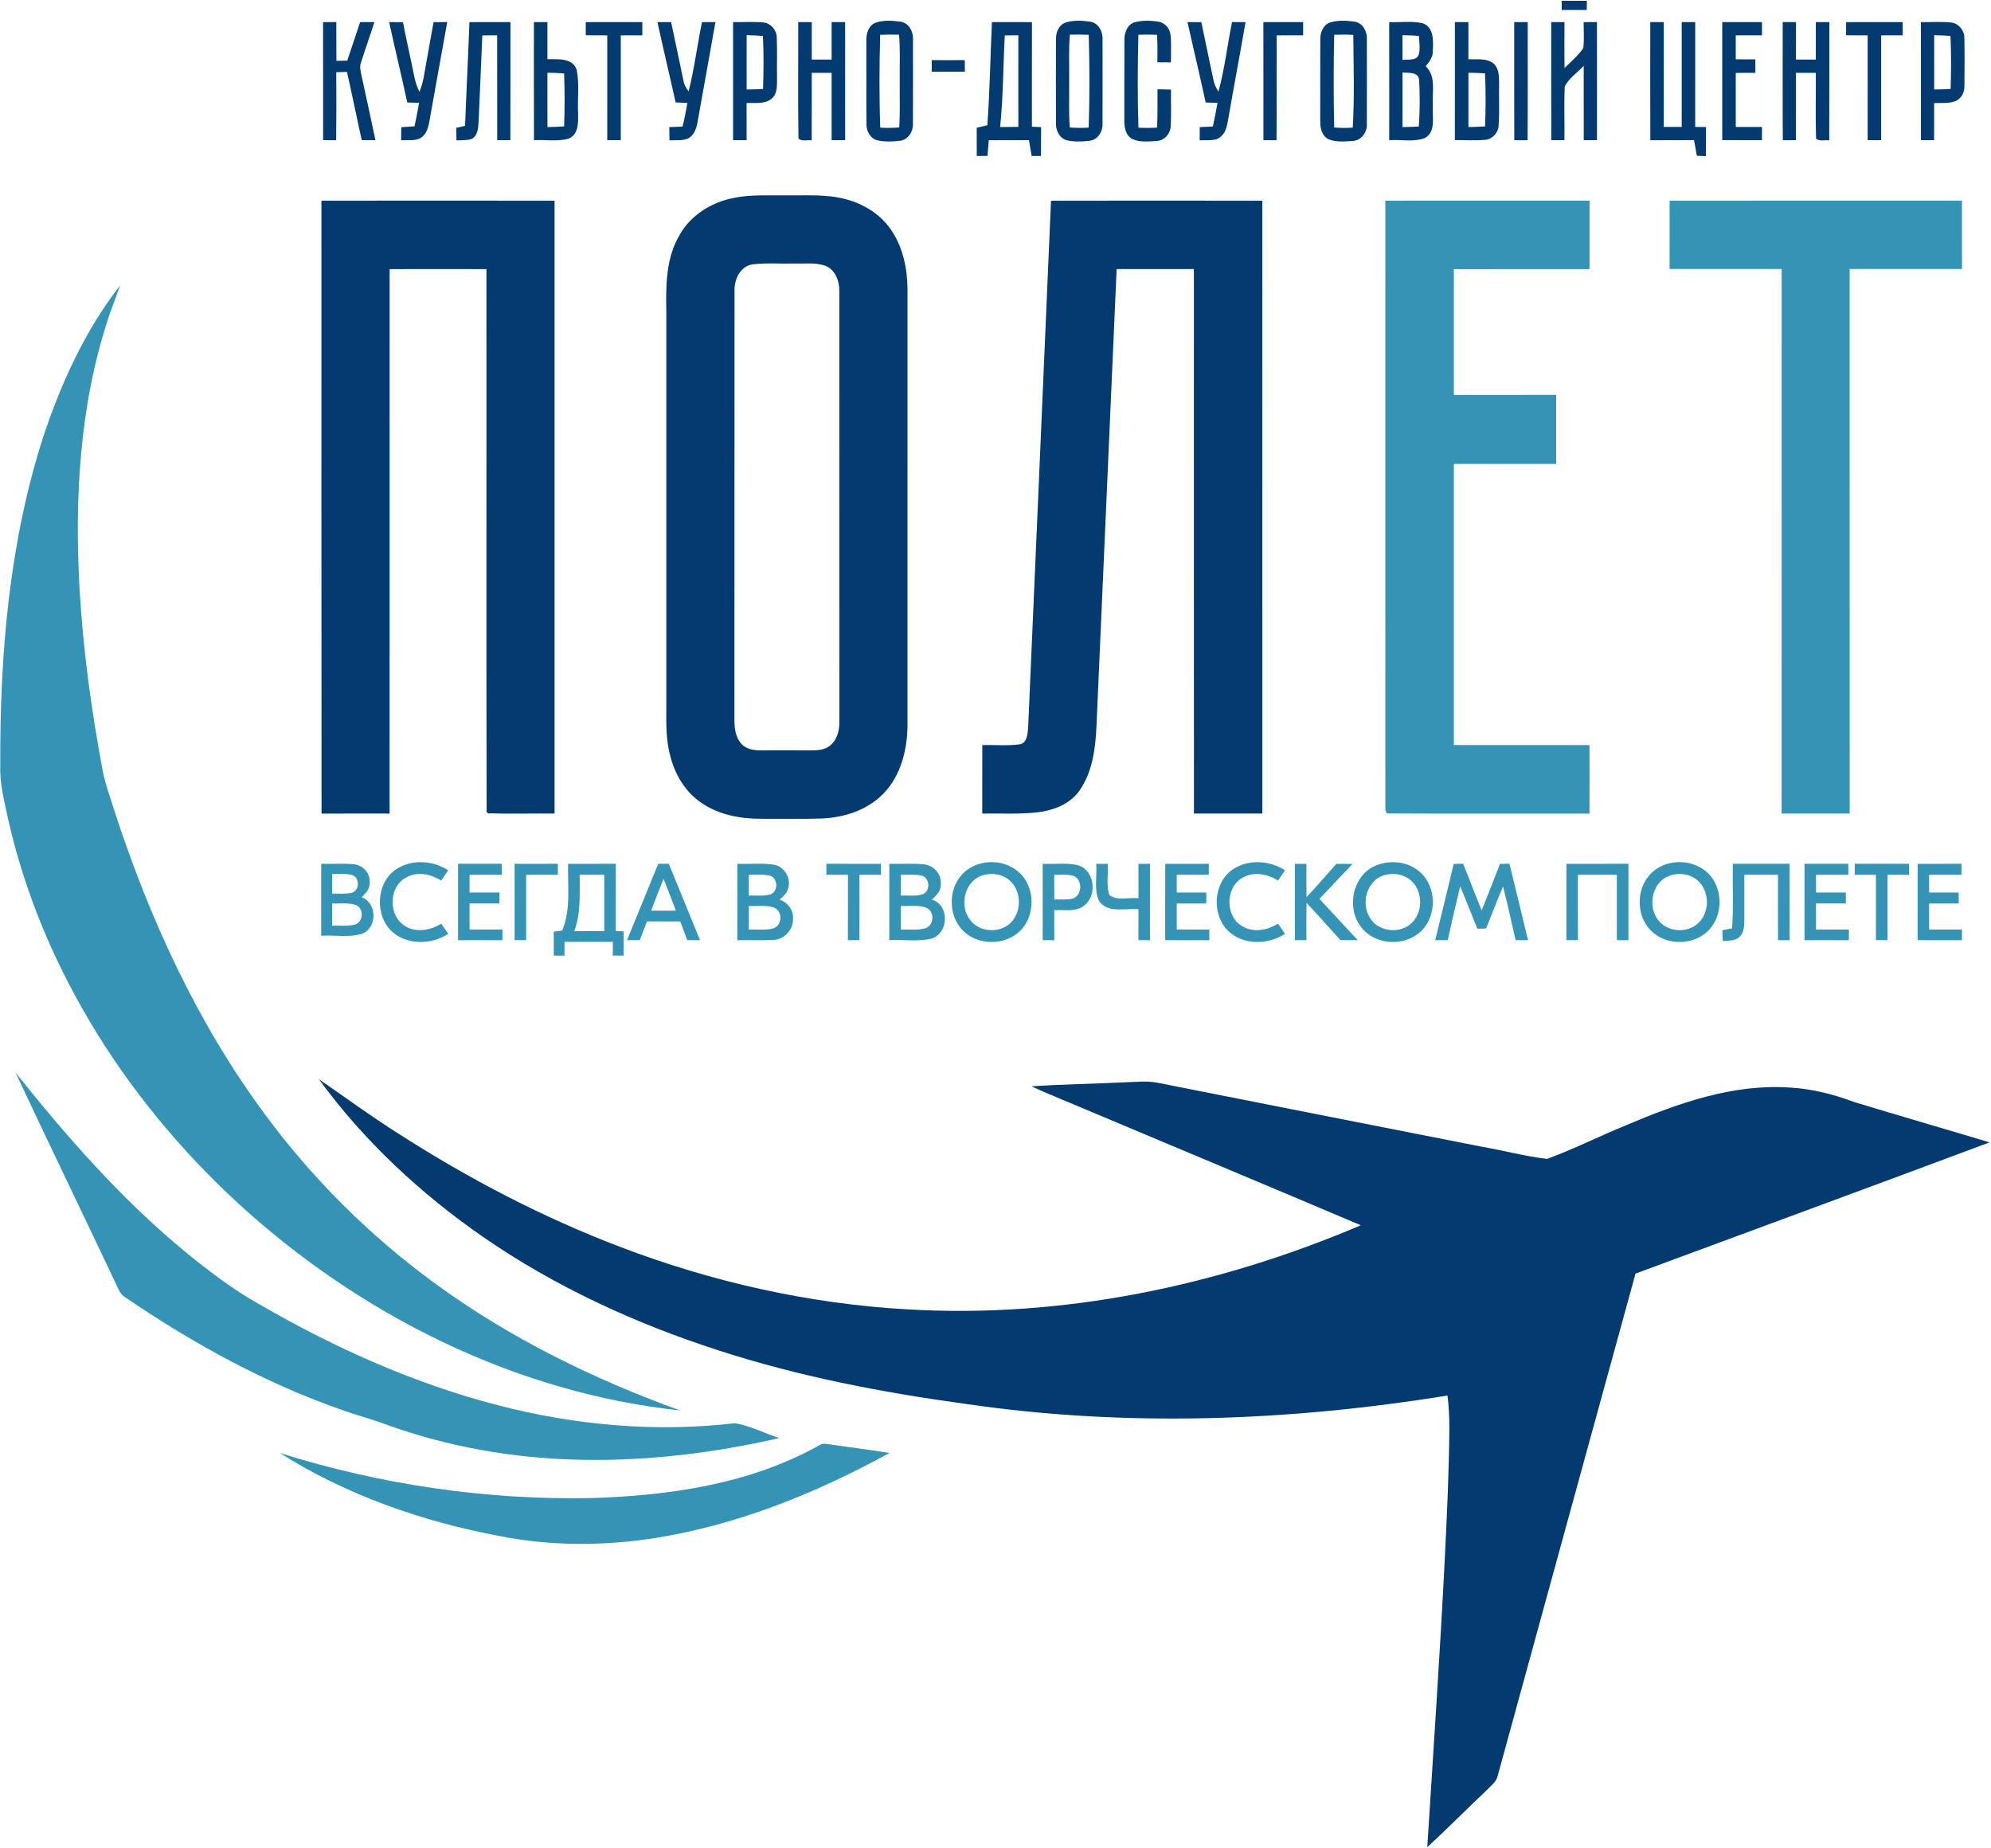 <?xml version="1.0" encoding="UTF-8" ?>
<!DOCTYPE svg PUBLIC "-//W3C//DTD SVG 1.1//EN" "http://www.w3.org/Graphics/SVG/1.1/DTD/svg11.dtd">
<svg width="902pt" height="837pt" viewBox="0 0 902 837" version="1.1" xmlns="http://www.w3.org/2000/svg">
<g id="#033a6fff">
<path fill="#033a6f" opacity="1.00" d=" M 707.51 0.37 C 711.30 0.38 715.10 0.39 718.90 0.37 C 718.89 1.41 718.88 3.48 718.87 4.51 C 715.08 4.49 711.30 4.50 707.52 4.51 C 707.51 3.48 707.51 1.41 707.51 0.37 Z" />
<path fill="#033a6f" opacity="1.00" d=" M 146.35 10.02 C 148.35 10.00 150.35 10.00 152.36 9.99 C 152.40 15.85 152.35 21.70 152.40 27.55 C 154.04 27.52 155.69 27.49 157.33 27.46 C 159.23 21.63 161.25 15.85 163.15 10.01 C 165.30 10.00 167.46 10.00 169.61 10.01 C 167.67 16.19 165.44 22.29 163.50 28.48 C 162.80 30.32 163.41 32.26 163.75 34.11 C 165.93 43.89 167.99 53.69 170.08 63.49 C 168.02 63.50 165.96 63.50 163.90 63.50 C 161.59 53.19 159.52 42.84 157.19 32.55 C 155.57 32.60 153.96 32.65 152.34 32.71 C 152.39 42.98 152.43 53.25 152.31 63.53 C 150.33 63.52 148.36 63.51 146.38 63.50 C 146.36 45.68 146.41 27.85 146.35 10.02 Z" />
<path fill="#033a6f" opacity="1.00" d=" M 176.29 10.00 C 178.37 10.00 180.46 10.02 182.55 10.05 C 183.78 16.49 185.27 22.87 186.58 29.30 C 187.49 33.46 188.00 37.78 190.04 41.59 C 191.02 39.19 191.68 36.69 192.10 34.14 C 193.49 26.10 195.02 18.08 196.42 10.04 C 198.49 10.01 200.55 9.99 202.62 9.98 C 199.93 24.90 197.20 39.82 194.57 54.75 C 194.06 57.65 193.25 60.97 190.48 62.54 C 187.80 63.94 184.64 63.39 181.73 63.53 C 181.74 61.55 181.76 59.57 181.79 57.59 C 183.79 57.49 185.80 57.38 187.80 57.21 C 188.59 53.68 189.24 50.12 189.86 46.56 C 188.08 46.52 186.30 46.48 184.52 46.43 C 181.89 34.26 178.95 22.17 176.29 10.00 Z" />
<path fill="#033a6f" opacity="1.00" d=" M 212.67 10.02 C 218.86 9.99 225.05 10.00 231.25 10.00 C 231.23 27.84 231.30 45.68 231.21 63.51 C 229.22 63.51 227.24 63.51 225.26 63.51 C 225.23 47.67 225.28 31.83 225.23 15.99 C 222.99 16.00 220.75 16.00 218.51 16.02 C 218.00 29.04 217.36 42.07 216.83 55.09 C 216.63 57.87 216.53 61.45 213.71 62.92 C 211.49 63.69 209.09 63.46 206.79 63.59 C 206.75 61.69 206.72 59.79 206.69 57.89 C 208.02 57.60 209.36 57.32 210.70 57.02 C 211.28 41.35 212.10 25.69 212.67 10.02 Z" />
<path fill="#033a6f" opacity="1.00" d=" M 241.88 10.01 C 243.92 10.00 245.96 10.00 248.00 10.00 C 248.00 15.61 248.00 21.22 248.00 26.83 C 252.63 26.87 259.47 26.06 261.25 31.66 C 262.57 38.00 261.56 44.59 261.90 51.04 C 261.94 55.15 262.29 60.77 257.75 62.73 C 252.66 64.31 247.17 63.17 241.92 63.51 C 241.82 45.67 241.90 27.84 241.88 10.01 M 248.01 32.94 C 248.00 41.14 247.97 49.35 248.03 57.56 C 250.55 57.51 253.07 57.44 255.58 57.24 C 255.84 49.26 255.88 41.25 255.56 33.27 C 253.05 33.06 250.53 32.98 248.01 32.94 Z" />
<path fill="#033a6f" opacity="1.00" d=" M 265.37 10.02 C 273.91 9.98 282.45 10.01 291.00 10.01 C 291.00 12.00 291.00 14.00 291.00 15.99 C 287.74 16.00 284.49 16.00 281.24 16.01 C 281.26 31.84 281.26 47.66 281.24 63.49 C 279.19 63.50 277.15 63.50 275.11 63.49 C 275.14 47.66 275.11 31.84 275.12 16.01 C 271.87 16.00 268.61 16.00 265.36 15.98 C 265.36 13.99 265.36 12.01 265.37 10.02 Z" />
<path fill="#033a6f" opacity="1.00" d=" M 297.85 10.02 C 299.91 10.00 301.97 10.00 304.04 10.00 C 305.90 18.79 307.78 27.57 309.59 36.37 C 309.87 38.25 310.79 39.90 311.98 41.37 C 314.57 31.05 315.89 20.44 318.03 10.01 C 320.05 10.00 322.08 10.00 324.12 10.01 C 321.49 25.10 318.67 40.14 316.03 55.22 C 315.55 58.10 314.50 61.29 311.71 62.71 C 309.07 63.87 306.08 63.42 303.29 63.57 C 303.25 61.57 303.24 59.57 303.22 57.57 C 305.22 57.50 307.22 57.43 309.22 57.34 C 310.13 53.81 310.77 50.22 311.42 46.63 C 309.65 46.55 307.87 46.48 306.11 46.40 C 303.38 34.27 300.51 22.17 297.85 10.02 Z" />
<path fill="#033a6f" opacity="1.00" d=" M 332.11 10.01 C 336.72 10.09 341.36 9.73 345.95 10.19 C 349.27 10.61 351.84 13.62 351.90 16.94 C 352.19 22.96 351.89 29.01 352.03 35.04 C 351.97 38.32 352.40 42.30 349.61 44.68 C 346.46 47.34 342.02 46.46 338.23 46.68 C 338.26 52.29 338.26 57.89 338.24 63.49 C 336.19 63.50 334.15 63.50 332.11 63.49 C 332.14 45.67 332.12 27.84 332.11 10.01 M 338.26 15.92 C 338.24 24.13 338.25 32.33 338.26 40.53 C 340.73 40.51 343.21 40.45 345.69 40.29 C 345.96 32.30 346.04 24.28 345.64 16.30 C 343.19 16.07 340.72 15.98 338.26 15.92 Z" />
<path fill="#033a6f" opacity="1.00" d=" M 361.64 10.00 C 363.68 10.00 365.72 10.00 367.76 10.01 C 367.74 15.68 367.74 21.34 367.76 27.00 C 370.75 27.00 373.76 27.00 376.76 26.99 C 376.74 21.33 376.74 15.67 376.76 10.00 C 378.80 10.00 380.84 10.00 382.88 10.00 C 382.88 27.83 382.86 45.66 382.89 63.49 C 380.84 63.50 378.80 63.50 376.76 63.49 C 376.74 53.33 376.74 43.17 376.76 33.01 C 373.76 33.00 370.75 33.00 367.76 33.00 C 367.72 43.20 367.79 53.41 367.72 63.61 C 365.80 63.24 363.20 64.23 361.75 62.76 C 361.45 45.19 361.70 27.59 361.64 10.00 Z" />
<path fill="#033a6f" opacity="1.00" d=" M 396.47 10.36 C 400.10 9.03 404.15 9.32 407.93 9.81 C 411.79 10.36 413.85 14.38 413.62 17.98 C 413.62 30.66 413.66 43.35 413.60 56.03 C 413.77 59.53 411.50 63.24 407.85 63.76 C 404.38 64.17 400.78 64.32 397.36 63.53 C 394.15 62.63 392.45 59.21 392.53 56.06 C 392.43 43.69 392.54 31.32 392.48 18.96 C 392.34 15.72 393.19 11.79 396.47 10.36 M 398.76 15.76 C 398.37 29.77 398.28 43.82 398.80 57.82 C 401.65 57.99 404.52 57.98 407.37 57.71 C 407.87 50.48 407.52 43.24 407.62 36.00 C 407.52 29.24 407.92 22.46 407.29 15.71 C 404.44 15.63 401.60 15.63 398.76 15.76 Z" />
<path fill="#033a6f" opacity="1.00" d=" M 449.38 10.01 C 455.43 10.00 461.48 9.99 467.52 10.02 C 467.47 25.81 467.52 41.60 467.50 57.39 C 468.88 57.46 470.27 57.53 471.67 57.59 C 471.60 61.94 471.62 66.29 471.62 70.64 C 470.20 70.64 468.79 70.64 467.39 70.65 C 466.98 68.26 466.57 65.87 466.16 63.49 C 460.09 63.53 454.02 63.48 447.95 63.52 C 447.74 65.88 447.56 68.25 447.37 70.61 C 445.75 70.62 444.13 70.63 442.51 70.65 C 442.49 66.38 442.50 62.11 442.49 57.85 C 444.10 57.51 445.71 57.15 447.31 56.73 C 448.41 41.18 448.68 25.58 449.38 10.01 M 455.21 16.01 C 454.45 29.85 454.52 43.75 453.10 57.54 C 455.85 57.51 458.60 57.49 461.36 57.48 C 461.38 43.65 461.39 29.82 461.36 16.00 C 459.31 16.00 457.26 16.00 455.21 16.01 Z" />
<path fill="#033a6f" opacity="1.00" d=" M 482.43 10.34 C 486.08 9.04 490.14 9.30 493.92 9.82 C 497.71 10.42 499.72 14.38 499.49 17.94 C 499.50 30.64 499.54 43.35 499.48 56.05 C 499.65 59.52 497.45 63.18 493.85 63.73 C 490.39 64.20 486.79 64.30 483.37 63.57 C 480.04 62.69 478.29 59.16 478.40 55.93 C 478.34 43.28 478.38 30.63 478.39 17.99 C 478.31 14.99 479.44 11.56 482.43 10.34 M 484.71 15.70 C 484.08 22.45 484.48 29.24 484.38 36.00 C 484.47 43.24 484.12 50.49 484.64 57.72 C 487.49 57.99 490.35 57.99 493.21 57.79 C 493.70 43.80 493.65 29.76 493.23 15.77 C 490.39 15.63 487.55 15.63 484.71 15.70 Z" />
<path fill="#033a6f" opacity="1.00" d=" M 509.40 17.99 C 509.38 14.75 510.75 10.95 514.21 10.04 C 517.69 9.17 521.39 9.28 524.92 9.83 C 527.88 10.37 530.08 13.04 530.32 16.00 C 530.72 20.07 530.46 24.18 530.46 28.26 C 528.42 28.25 526.38 28.24 524.35 28.22 C 524.40 24.07 524.44 19.91 524.16 15.76 C 521.35 15.63 518.53 15.63 515.73 15.75 C 515.38 29.76 515.31 43.81 515.76 57.82 C 518.56 57.99 521.37 57.98 524.18 57.79 C 524.53 52.01 524.32 46.22 524.39 40.44 C 526.43 40.48 528.46 40.51 530.51 40.56 C 530.40 46.05 530.71 51.55 530.38 57.04 C 530.30 60.51 527.52 63.69 523.99 63.87 C 520.34 64.04 516.38 64.59 512.98 62.95 C 509.75 61.27 509.28 57.31 509.36 54.05 C 509.42 42.03 509.32 30.01 509.40 17.99 Z" />
<path fill="#033a6f" opacity="1.00" d=" M 537.96 10.00 C 540.05 10.00 542.15 10.01 544.25 10.04 C 546.01 18.76 547.94 27.44 549.72 36.15 C 550.05 38.10 550.96 39.86 552.01 41.51 C 554.82 31.18 556.06 20.49 558.15 10.00 C 560.19 10.00 562.23 10.00 564.28 10.02 C 561.78 24.46 559.05 38.85 556.55 53.29 C 555.97 56.12 555.73 59.37 553.50 61.47 C 550.94 64.22 546.85 63.33 543.51 63.58 C 543.50 61.58 543.50 59.58 543.51 57.58 C 545.49 57.51 547.48 57.42 549.47 57.30 C 550.28 53.75 550.93 50.17 551.59 46.59 C 549.78 46.53 547.99 46.48 546.21 46.42 C 543.59 34.25 540.70 22.14 537.96 10.00 Z" />
<path fill="#033a6f" opacity="1.00" d=" M 572.36 10.01 C 578.36 9.99 584.36 10.00 590.37 10.01 C 590.37 12.00 590.37 14.00 590.37 15.99 C 586.37 16.00 582.36 15.99 578.36 16.01 C 578.36 31.85 578.44 47.69 578.31 63.53 C 576.33 63.52 574.35 63.51 572.38 63.50 C 572.36 45.67 572.40 27.84 572.36 10.01 Z" />
<path fill="#033a6f" opacity="1.00" d=" M 602.36 10.25 C 606.05 9.06 610.11 9.29 613.91 9.86 C 617.56 10.60 619.48 14.45 619.24 17.93 C 619.25 30.64 619.28 43.36 619.23 56.07 C 619.50 59.84 616.79 63.61 612.88 63.86 C 609.28 64.07 605.43 64.51 602.02 63.12 C 598.95 61.76 598.07 58.14 598.12 55.08 C 598.13 42.71 598.09 30.34 598.14 17.96 C 598.08 14.91 599.29 11.44 602.36 10.25 M 604.44 15.75 C 604.14 29.74 604.11 43.76 604.45 57.75 C 607.24 57.99 610.05 58.00 612.85 57.80 C 613.67 43.83 613.20 29.79 613.10 15.80 C 610.21 15.64 607.32 15.63 604.44 15.75 Z" />
<path fill="#033a6f" opacity="1.00" d=" M 629.36 10.02 C 634.38 10.21 639.52 9.43 644.47 10.52 C 649.69 12.22 649.34 18.62 649.12 23.05 C 649.28 25.80 647.52 27.99 645.90 30.00 C 650.87 34.72 648.67 41.95 649.13 47.99 C 648.78 52.85 650.69 59.61 645.52 62.53 C 640.40 64.47 634.72 63.12 629.37 63.51 C 629.37 45.68 629.40 27.85 629.36 10.02 M 635.38 15.94 C 635.37 19.68 635.37 23.42 635.38 27.15 C 637.87 26.78 641.72 27.71 642.79 24.65 C 643.44 21.89 643.02 19.03 642.80 16.24 C 640.32 16.05 637.85 15.99 635.38 15.94 M 635.39 32.84 C 635.37 41.08 635.36 49.32 635.39 57.56 C 637.85 57.51 640.30 57.45 642.77 57.32 C 643.28 50.28 643.31 43.19 642.93 36.15 C 642.52 32.44 638.05 33.10 635.39 32.84 Z" />
<path fill="#033a6f" opacity="1.00" d=" M 659.12 10.00 C 661.15 10.00 663.19 10.00 665.24 10.00 C 665.25 15.61 665.27 21.22 665.22 26.83 C 668.93 27.05 673.19 26.21 676.40 28.59 C 679.21 30.80 679.10 34.72 679.15 37.95 C 679.01 44.29 679.39 50.64 678.92 56.97 C 678.76 60.15 676.17 63.01 672.98 63.33 C 668.37 63.75 663.73 63.42 659.11 63.48 C 659.14 45.66 659.12 27.83 659.12 10.00 M 665.26 32.94 C 665.25 41.14 665.25 49.34 665.26 57.54 C 667.77 57.51 670.28 57.44 672.80 57.25 C 673.10 49.25 673.16 41.23 672.77 33.23 C 670.26 33.05 667.76 32.98 665.26 32.94 Z" />
<path fill="#033a6f" opacity="1.00" d=" M 686.00 10.00 C 688.03 10.00 690.07 10.00 692.12 10.01 C 692.09 27.84 692.21 45.67 692.05 63.51 C 690.04 63.51 688.03 63.51 686.03 63.52 C 685.97 45.68 686.01 27.84 686.00 10.00 Z" />
<path fill="#033a6f" opacity="1.00" d=" M 702.76 10.00 C 704.75 10.00 706.75 10.00 708.76 10.01 C 708.76 16.94 708.68 23.87 708.81 30.79 C 711.74 27.91 714.91 25.20 717.29 21.82 C 717.78 17.91 717.43 13.96 717.46 10.03 C 719.46 10.01 721.46 10.00 723.48 9.99 C 723.54 27.82 723.48 45.66 723.50 63.49 C 721.49 63.50 719.49 63.50 717.50 63.49 C 717.49 52.27 717.52 41.04 717.48 29.81 C 714.63 32.90 710.81 35.38 708.90 39.14 C 708.50 47.25 708.88 55.39 708.74 63.51 C 706.75 63.51 704.76 63.51 702.79 63.51 C 702.71 45.67 702.76 27.84 702.76 10.00 Z" />
<path fill="#033a6f" opacity="1.00" d=" M 747.64 10.00 C 749.67 10.00 751.72 10.00 753.76 10.01 C 753.73 25.84 753.74 41.66 753.76 57.49 C 756.46 57.50 759.17 57.50 761.88 57.49 C 761.87 41.66 761.87 25.83 761.88 10.01 C 763.91 10.00 765.95 10.00 768.00 10.00 C 768.00 25.83 768.00 41.66 767.99 57.49 C 769.62 57.50 771.25 57.51 772.90 57.53 C 772.86 61.93 772.89 66.33 772.83 70.73 C 771.45 70.66 770.10 70.61 768.75 70.55 C 768.33 68.19 767.90 65.84 767.46 63.48 C 760.86 63.53 754.26 63.47 747.67 63.53 C 747.58 45.68 747.63 27.84 747.64 10.00 Z" />
<path fill="#033a6f" opacity="1.00" d=" M 780.24 10.01 C 786.24 9.99 792.24 10.00 798.25 10.01 C 798.24 12.00 798.25 14.00 798.25 15.99 C 794.28 16.00 790.32 15.99 786.36 16.01 C 786.38 19.63 786.38 23.25 786.36 26.87 C 789.31 26.87 792.27 26.88 795.24 26.90 C 795.24 28.93 795.25 30.96 795.25 32.99 C 792.28 33.00 789.32 33.00 786.36 33.02 C 786.39 41.18 786.37 49.35 786.37 57.51 C 790.33 57.49 794.28 57.49 798.25 57.50 C 798.24 59.50 798.24 61.50 798.24 63.50 C 792.24 63.49 786.24 63.52 780.24 63.48 C 780.26 45.65 780.26 27.83 780.24 10.01 Z" />
<path fill="#033a6f" opacity="1.00" d=" M 807.64 9.99 C 809.63 10.00 811.64 10.00 813.65 10.02 C 813.60 15.68 813.62 21.34 813.63 27.00 C 816.63 27.00 819.63 27.00 822.64 26.99 C 822.61 21.32 822.61 15.66 822.64 10.00 C 824.67 10.00 826.72 10.00 828.76 10.01 C 828.71 27.88 828.80 45.75 828.72 63.61 C 826.79 63.24 824.20 64.23 822.75 62.77 C 822.42 52.86 822.71 42.93 822.64 33.01 C 819.63 33.00 816.63 33.00 813.63 33.00 C 813.61 43.17 813.63 53.33 813.62 63.50 C 811.64 63.51 809.65 63.52 807.69 63.53 C 807.55 45.68 807.64 27.84 807.64 9.99 Z" />
<path fill="#033a6f" opacity="1.00" d=" M 836.36 10.02 C 844.91 9.98 853.45 10.01 862.00 10.00 C 861.99 12.00 861.99 14.00 862.00 15.99 C 858.74 16.00 855.49 16.00 852.24 16.01 C 852.26 31.84 852.26 47.66 852.24 63.49 C 850.18 63.50 848.14 63.50 846.11 63.49 C 846.14 47.66 846.11 31.84 846.12 16.01 C 842.86 16.00 839.61 16.00 836.36 15.98 C 836.35 13.99 836.36 12.01 836.36 10.02 Z" />
<path fill="#033a6f" opacity="1.00" d=" M 870.24 10.02 C 874.80 10.08 879.39 9.74 883.95 10.19 C 887.30 10.59 889.89 13.67 889.93 17.01 C 890.09 24.36 890.02 31.71 889.96 39.06 C 890.04 41.89 888.49 44.75 885.81 45.84 C 882.75 46.98 879.41 46.56 876.23 46.68 C 876.25 52.29 876.27 57.90 876.21 63.51 C 874.21 63.51 872.23 63.51 870.26 63.51 C 870.23 45.68 870.27 27.85 870.24 10.02 M 876.26 15.93 C 876.24 24.13 876.25 32.33 876.26 40.53 C 878.73 40.51 881.22 40.45 883.71 40.29 C 883.94 32.30 884.04 24.28 883.64 16.29 C 881.18 16.07 878.72 15.98 876.26 15.93 Z" />
<path fill="#033a6f" opacity="1.00" d=" M 422.12 27.22 C 427.11 27.27 432.09 27.26 437.08 27.23 C 437.10 28.98 437.11 30.73 437.12 32.48 C 432.11 32.51 427.11 32.51 422.10 32.48 C 422.10 30.73 422.11 28.97 422.12 27.22 Z" />
<path fill="#033a6f" opacity="1.00" d=" M 332.39 89.65 C 340.16 88.04 348.13 88.59 356.00 88.50 C 365.26 88.62 374.73 87.83 383.76 90.39 C 391.69 92.61 399.11 97.28 403.75 104.20 C 409.07 112.02 411.09 121.66 411.13 131.01 C 411.11 197.01 411.14 263.00 411.12 329.00 C 410.98 339.87 408.04 351.31 400.35 359.34 C 393.05 366.95 382.37 370.37 372.04 370.75 C 363.01 371.02 353.97 370.82 344.93 370.87 C 335.62 370.89 325.98 369.18 318.14 363.89 C 310.63 359.04 305.77 350.91 303.65 342.36 C 301.75 335.41 301.81 328.14 301.87 321.00 C 301.88 261.00 301.87 201.00 301.87 141.00 C 301.63 129.38 301.69 117.05 307.73 106.70 C 312.71 97.53 322.31 91.61 332.39 89.65 M 341.43 119.69 C 335.46 120.20 332.52 126.59 332.77 131.95 C 332.71 196.64 332.78 261.34 332.73 326.03 C 332.68 329.88 333.25 334.07 335.96 337.01 C 338.22 339.47 341.76 339.89 344.92 339.89 C 352.30 339.89 359.69 339.85 367.08 339.90 C 370.08 339.90 373.37 339.79 375.85 337.87 C 379.17 335.38 380.33 331.03 380.26 327.06 C 380.24 262.02 380.25 196.98 380.25 131.94 C 380.36 127.34 378.37 122.00 373.73 120.31 C 369.31 118.82 364.56 119.52 360.00 119.37 C 353.81 119.53 347.59 119.01 341.43 119.69 Z" />
<path fill="#033a6f" opacity="1.00" d=" M 145.63 90.90 C 180.84 90.86 216.04 90.86 251.24 90.90 C 251.26 183.43 251.26 275.96 251.24 368.49 C 241.20 368.42 231.15 368.69 221.13 368.39 L 220.46 367.83 C 220.26 285.86 220.45 203.87 220.37 121.90 C 205.75 121.86 191.13 121.86 176.52 121.90 C 176.49 204.10 176.51 286.30 176.51 368.51 C 166.23 368.51 155.95 368.47 145.67 368.53 C 145.58 275.98 145.64 183.44 145.63 90.90 Z" />
<path fill="#033a6f" opacity="1.00" d=" M 476.15 90.91 C 508.06 90.85 539.97 90.85 571.87 90.91 C 571.88 183.44 571.86 275.97 571.89 368.49 C 561.56 368.50 551.23 368.51 540.90 368.49 C 540.84 286.29 540.89 204.08 540.88 121.88 C 529.21 121.88 517.55 121.86 505.88 121.88 C 502.84 190.86 499.78 259.83 496.75 328.80 C 496.31 338.88 494.99 349.55 489.09 358.04 C 484.81 364.23 477.26 367.08 470.05 367.94 C 461.73 368.88 453.35 368.38 445.00 368.49 C 445.01 358.15 444.98 347.81 445.02 337.47 C 450.62 337.34 456.28 337.91 461.85 337.15 C 465.30 336.65 465.51 332.58 465.78 329.85 C 469.25 250.20 472.75 170.56 476.15 90.91 Z" />
<path fill="#033a6f" opacity="1.00" d=" M 144.47 488.83 C 156.46 497.09 168.21 505.73 180.54 513.50 C 212.26 533.88 245.88 551.46 281.15 564.86 C 322.68 580.68 366.56 590.58 410.96 593.07 C 481.29 597.26 551.92 582.48 616.51 554.99 C 575.87 537.73 535.11 520.76 494.42 503.61 C 485.41 499.72 476.24 496.20 467.35 492.05 C 481.28 491.12 495.25 490.91 509.20 490.26 C 514.37 490.14 519.62 489.42 524.74 490.50 C 573.45 500.16 622.18 509.73 670.91 519.33 C 680.91 521.07 690.79 523.72 700.86 524.93 C 713.03 520.49 724.66 514.59 736.67 509.69 C 760.11 499.74 785.11 490.83 810.98 492.61 C 820.89 493.19 830.58 495.62 839.85 499.11 C 860.30 505.37 880.87 511.25 901.35 517.45 C 847.93 537.40 794.42 557.08 740.95 576.88 C 720.08 652.72 699.32 728.59 678.49 804.44 C 677.87 807.14 675.51 808.82 673.69 810.70 C 664.60 819.29 655.82 828.21 646.62 836.67 C 649.33 793.11 652.37 749.56 654.55 705.96 C 655.52 686.32 656.46 666.67 656.62 647.00 C 656.59 642.02 656.43 637.03 655.76 632.10 C 583.87 643.76 510.19 646.50 437.99 635.97 C 399.94 630.80 362.05 623.53 325.48 611.65 C 287.80 599.50 251.41 582.78 218.79 560.23 C 190.46 540.59 164.81 516.73 144.47 488.83 Z" />
</g>
<g id="#3594b5ff">
<path fill="#3594b5" opacity="1.00" d=" M 627.62 90.89 C 658.45 90.84 689.29 90.88 720.13 90.87 C 720.13 101.22 720.13 111.56 720.13 121.91 C 699.64 121.92 679.14 121.87 658.65 121.93 C 658.64 140.91 658.65 159.89 658.65 178.88 C 674.10 178.86 689.55 178.87 705.00 178.87 C 705.00 189.29 705.00 199.71 705.00 210.13 C 689.55 210.13 674.10 210.13 658.65 210.13 C 658.65 252.57 658.63 295.02 658.65 337.47 C 679.14 337.49 699.62 337.48 720.10 337.48 C 720.14 347.82 720.14 358.17 720.10 368.52 C 689.50 368.46 658.88 368.62 628.28 368.45 C 628.12 368.08 627.79 367.34 627.63 366.97 C 627.59 274.95 627.62 182.92 627.62 90.89 Z" />
<path fill="#3594b5" opacity="1.00" d=" M 756.39 90.90 C 800.54 90.84 844.70 90.90 888.85 90.88 C 888.85 101.20 888.83 111.53 888.86 121.86 C 871.89 121.83 854.93 121.85 837.96 121.85 C 837.98 204.06 837.96 286.28 837.97 368.49 C 827.69 368.49 817.41 368.48 807.14 368.49 C 807.17 286.27 807.14 204.06 807.15 121.85 C 790.22 121.86 773.30 121.83 756.38 121.86 C 756.42 111.54 756.39 101.22 756.39 90.90 Z" />
<path fill="#3594b5" opacity="1.00" d=" M 19.85 197.07 C 27.92 172.99 38.72 149.46 54.36 129.33 C 52.69 134.50 50.49 139.49 48.88 144.69 C 36.00 184.02 33.74 226.00 36.06 267.06 C 37.67 294.77 41.49 322.31 46.61 349.58 C 47.83 355.58 50.01 361.33 51.81 367.18 C 67.61 415.83 89.22 463.03 119.71 504.30 C 141.30 533.65 167.40 559.68 196.84 581.15 C 230.70 605.98 268.73 624.63 308.13 638.87 C 235.51 631.11 166.98 597.54 112.64 549.33 C 59.89 502.46 19.38 440.34 3.68 371.11 C 2.06 363.16 -0.17 355.19 0.13 347.01 C -0.12 296.51 4.17 245.34 19.85 197.07 Z" />
<path fill="#3594b5" opacity="1.00" d=" M 145.52 391.27 C 150.56 391.42 155.63 390.96 160.65 391.51 C 164.69 392.03 167.92 395.88 167.47 399.99 C 167.59 402.69 165.61 404.65 163.84 406.39 C 170.90 409.03 171.03 420.22 164.00 422.93 C 158.06 424.81 151.65 423.42 145.51 423.86 C 145.52 412.99 145.50 402.13 145.52 391.27 M 150.48 395.85 C 150.49 398.82 150.49 401.79 150.48 404.77 C 153.43 404.69 156.45 405.05 159.36 404.38 C 162.96 403.40 163.07 397.53 159.58 396.36 C 156.63 395.52 153.51 395.92 150.48 395.85 M 150.47 409.23 C 150.49 412.58 150.49 415.92 150.47 419.27 C 153.88 419.19 157.36 419.63 160.70 418.81 C 164.66 417.77 165.02 411.37 161.20 409.92 C 157.76 408.75 154.04 409.38 150.47 409.23 Z" />
<path fill="#3594b5" opacity="1.00" d=" M 179.63 393.63 C 186.65 389.08 196.12 389.74 203.03 394.18 C 201.99 395.74 200.94 397.29 199.89 398.84 C 195.28 396.00 189.28 394.59 184.28 397.32 C 176.00 401.37 175.68 414.82 183.56 419.47 C 188.62 422.62 195.06 421.37 199.88 418.38 C 200.94 419.90 202.00 421.42 203.06 422.96 C 195.60 427.90 184.76 428.17 177.82 422.17 C 169.59 414.89 170.28 399.69 179.63 393.63 Z" />
<path fill="#3594b5" opacity="1.00" d=" M 207.52 391.26 C 214.13 391.28 220.74 391.29 227.35 391.26 C 227.36 392.91 227.36 394.57 227.37 396.23 C 222.48 396.25 217.60 396.25 212.72 396.23 C 212.72 398.91 212.72 401.58 212.73 404.26 C 217.24 404.28 221.74 404.28 226.24 404.26 C 226.24 405.91 226.23 407.57 226.23 409.23 C 221.73 409.25 217.22 409.24 212.72 409.23 C 212.73 413.17 212.72 417.10 212.73 421.04 C 217.69 421.02 222.65 421.03 227.62 421.03 C 227.61 422.64 227.61 424.25 227.62 425.87 C 220.92 425.83 214.21 425.84 207.51 425.86 C 207.52 414.33 207.50 402.80 207.52 391.26 Z" />
<path fill="#3594b5" opacity="1.00" d=" M 233.14 391.26 C 239.67 391.28 246.20 391.29 252.73 391.25 C 252.73 392.91 252.73 394.57 252.73 396.24 C 247.94 396.24 243.15 396.24 238.36 396.24 C 238.37 406.11 238.36 415.98 238.37 425.85 C 236.62 425.85 234.87 425.85 233.13 425.85 C 233.17 414.32 233.15 402.79 233.14 391.26 Z" />
<path fill="#3594b5" opacity="1.00" d=" M 257.38 391.27 C 264.58 391.28 271.77 391.29 278.97 391.26 C 278.96 401.40 278.98 411.53 278.96 421.67 C 279.84 421.72 281.61 421.82 282.50 421.87 C 282.48 425.53 282.48 429.20 282.50 432.86 C 280.86 432.85 279.23 432.84 277.61 432.84 C 277.63 430.76 277.64 428.69 277.66 426.61 C 270.35 426.59 263.04 426.60 255.73 426.61 C 255.72 428.69 255.72 430.78 255.73 432.88 C 254.11 432.86 252.49 432.84 250.88 432.84 C 250.88 429.22 250.88 425.60 250.86 421.99 C 252.14 421.82 253.43 421.65 254.71 421.49 C 258.71 411.90 257.08 401.36 257.38 391.27 M 262.61 396.24 C 262.59 404.80 263.22 413.61 260.14 421.79 C 264.68 421.73 269.22 421.76 273.76 421.76 C 273.75 413.25 273.75 404.75 273.76 396.24 C 270.04 396.24 266.32 396.24 262.61 396.24 Z" />
<path fill="#3594b5" opacity="1.00" d=" M 298.21 391.26 C 299.80 391.26 301.40 391.26 303.00 391.26 C 307.74 402.78 312.45 414.32 317.14 425.86 C 315.20 425.85 313.27 425.84 311.34 425.83 C 310.29 423.01 309.22 420.21 308.19 417.39 C 303.16 417.34 298.13 417.37 293.10 417.36 C 292.01 420.19 290.92 423.02 289.83 425.85 C 287.91 425.85 285.98 425.85 284.07 425.85 C 288.79 414.32 293.48 402.78 298.21 391.26 M 295.00 412.49 C 298.74 412.52 302.47 412.52 306.21 412.49 C 304.39 407.66 302.55 402.85 300.63 398.06 C 298.65 402.83 296.84 407.67 295.00 412.49 Z" />
<path fill="#3594b5" opacity="1.00" d=" M 334.03 391.26 C 339.53 391.47 345.10 390.84 350.56 391.65 C 355.20 392.44 358.29 397.36 357.19 401.90 C 356.86 404.32 354.91 405.94 353.21 407.49 C 356.81 408.75 359.49 412.07 359.26 416.00 C 359.54 420.88 355.58 425.35 350.72 425.72 C 345.16 426.06 339.59 425.74 334.02 425.86 C 334.04 414.33 334.03 402.79 334.03 391.26 M 339.24 396.24 C 339.24 399.37 339.24 402.51 339.24 405.65 C 342.51 405.52 345.91 406.06 349.09 405.10 C 352.77 403.70 352.47 397.45 348.55 396.57 C 345.49 395.95 342.34 396.31 339.24 396.24 M 339.24 410.35 C 339.24 413.91 339.24 417.47 339.24 421.03 C 342.95 420.89 346.79 421.50 350.41 420.48 C 354.39 419.16 354.67 412.75 350.77 411.15 C 347.09 409.82 343.06 410.53 339.24 410.35 Z" />
<path fill="#3594b5" opacity="1.00" d=" M 374.39 391.26 C 382.62 391.29 390.85 391.27 399.08 391.27 C 399.10 392.92 399.12 394.57 399.13 396.23 C 395.87 396.24 392.61 396.24 389.36 396.24 C 389.38 406.11 389.36 415.98 389.37 425.85 C 387.62 425.85 385.87 425.85 384.13 425.85 C 384.18 415.98 384.13 406.11 384.16 396.24 C 380.90 396.24 377.64 396.25 374.39 396.23 C 374.39 394.57 374.38 392.91 374.39 391.26 Z" />
<path fill="#3594b5" opacity="1.00" d=" M 402.91 391.28 C 408.15 391.40 413.41 390.98 418.64 391.50 C 422.86 391.96 426.40 395.66 426.24 400.00 C 426.55 403.14 424.34 405.57 422.15 407.49 C 430.29 409.84 429.87 422.76 422.00 425.15 C 415.77 426.63 409.23 425.50 402.88 425.85 C 402.90 414.32 402.84 402.80 402.91 391.28 M 408.12 396.23 C 408.12 399.37 408.12 402.51 408.11 405.65 C 411.41 405.50 414.84 406.08 418.03 405.08 C 421.64 403.63 421.29 397.55 417.50 396.58 C 414.42 395.94 411.24 396.31 408.12 396.23 M 408.11 410.35 C 408.12 413.91 408.12 417.47 408.12 421.04 C 411.89 420.89 415.81 421.51 419.47 420.39 C 423.24 418.93 423.45 412.84 419.73 411.19 C 416.04 409.79 411.96 410.55 408.11 410.35 Z" />
<path fill="#3594b5" opacity="1.00" d=" M 444.33 391.12 C 451.92 389.10 460.92 392.05 464.87 399.08 C 468.81 406.01 468.04 415.60 462.39 421.40 C 455.66 428.34 443.23 428.44 436.36 421.64 C 429.22 414.67 429.45 401.61 436.96 394.99 C 439.04 393.11 441.62 391.83 444.33 391.12 M 445.37 396.42 C 437.09 398.73 434.39 410.05 439.42 416.58 C 443.41 422.18 452.32 422.87 457.41 418.41 C 462.84 413.64 463.01 404.18 457.81 399.18 C 454.61 396.02 449.61 395.12 445.37 396.42 Z" />
<path fill="#3594b5" opacity="1.00" d=" M 472.38 391.27 C 477.67 391.52 483.09 390.66 488.30 391.89 C 495.96 394.05 497.26 405.57 491.20 410.17 C 487.34 413.22 482.13 412.02 477.61 412.24 C 477.60 416.78 477.59 421.32 477.62 425.86 C 475.87 425.85 474.12 425.85 472.38 425.86 C 472.40 414.33 472.41 402.80 472.38 391.27 M 477.61 396.22 C 477.59 399.95 477.60 403.68 477.61 407.42 C 480.33 407.34 483.12 407.64 485.80 407.04 C 490.37 405.87 490.65 398.39 486.32 396.71 C 483.50 395.88 480.50 396.34 477.61 396.22 Z" />
<path fill="#3594b5" opacity="1.00" d=" M 496.65 391.27 C 498.38 391.27 500.13 391.27 501.88 391.27 C 502.12 395.94 501.09 400.88 502.57 405.38 C 506.18 408.26 511.46 406.34 515.77 406.87 C 515.75 401.67 515.76 396.47 515.76 391.28 C 517.49 391.27 519.23 391.26 520.98 391.26 C 520.96 402.79 520.96 414.33 520.98 425.87 C 519.23 425.85 517.49 425.84 515.75 425.84 C 515.76 421.17 515.75 416.50 515.76 411.84 C 509.86 411.29 501.87 413.85 497.88 408.09 C 495.51 402.85 497.06 396.84 496.65 391.27 Z" />
<path fill="#3594b5" opacity="1.00" d=" M 527.91 391.27 C 534.48 391.27 541.04 391.30 547.62 391.26 C 547.60 392.91 547.60 394.57 547.61 396.23 C 542.78 396.25 537.95 396.24 533.12 396.24 C 533.12 398.91 533.12 401.59 533.12 404.27 C 537.58 404.27 542.04 404.29 546.50 404.26 C 546.49 405.91 546.48 407.57 546.49 409.23 C 542.03 409.25 537.58 409.24 533.12 409.24 C 533.12 413.17 533.12 417.10 533.12 421.04 C 538.03 421.03 542.95 421.03 547.86 421.03 C 547.85 422.63 547.85 424.25 547.85 425.86 C 541.19 425.83 534.53 425.85 527.88 425.85 C 527.90 414.32 527.84 402.80 527.91 391.27 Z" />
<path fill="#3594b5" opacity="1.00" d=" M 558.66 393.69 C 565.69 389.06 575.20 389.76 582.17 394.16 C 581.12 395.73 580.05 397.28 578.99 398.84 C 574.20 395.81 567.77 394.55 562.72 397.70 C 554.88 402.25 555.10 415.49 563.14 419.73 C 568.15 422.57 574.32 421.27 578.99 418.36 C 580.05 419.89 581.11 421.42 582.16 422.96 C 574.51 428.03 563.20 428.19 556.37 421.64 C 548.77 414.18 549.61 399.65 558.66 393.69 Z" />
<path fill="#3594b5" opacity="1.00" d=" M 586.64 391.27 C 588.38 391.27 590.12 391.27 591.87 391.27 C 591.84 396.30 591.80 401.34 591.91 406.37 C 596.50 401.42 600.95 396.35 605.42 391.29 C 607.85 391.27 610.28 391.28 612.72 391.34 C 607.75 396.63 602.72 401.86 597.76 407.17 C 603.52 413.41 609.31 419.63 615.11 425.84 C 612.49 425.84 609.88 425.84 607.27 425.84 C 602.15 420.22 597.14 414.49 591.91 408.97 C 591.79 414.60 591.84 420.22 591.87 425.85 C 590.12 425.85 588.37 425.85 586.63 425.85 C 586.64 414.33 586.63 402.80 586.64 391.27 Z" />
<path fill="#3594b5" opacity="1.00" d=" M 624.46 391.63 C 630.88 389.37 638.66 390.54 643.67 395.31 C 650.90 402.07 650.96 414.94 643.78 421.77 C 636.34 429.04 622.48 428.16 616.38 419.58 C 609.58 410.51 613.22 395.18 624.46 391.63 M 628.30 396.14 C 620.06 397.53 616.37 407.85 620.12 414.82 C 623.37 421.87 633.73 423.42 639.30 418.30 C 644.61 413.54 644.76 404.28 639.71 399.28 C 636.79 396.35 632.29 395.28 628.30 396.14 Z" />
<path fill="#3594b5" opacity="1.00" d=" M 658.58 391.33 C 659.99 391.28 661.40 391.25 662.83 391.22 C 665.74 398.22 668.31 405.35 671.26 412.33 C 674.10 405.35 676.82 398.33 679.54 391.31 C 680.96 391.28 682.39 391.25 683.84 391.23 C 686.68 402.76 689.47 414.31 692.25 425.87 C 690.37 425.85 688.50 425.84 686.64 425.83 C 684.77 417.72 683.00 409.59 680.94 401.54 C 678.22 407.81 675.83 414.22 673.27 420.55 C 671.95 420.59 670.62 420.63 669.31 420.68 C 666.66 414.29 664.26 407.81 661.51 401.47 C 659.57 409.58 657.68 417.71 655.85 425.84 C 653.96 425.84 652.08 425.85 650.21 425.85 C 653.02 414.35 655.83 402.85 658.58 391.33 Z" />
<path fill="#3594b5" opacity="1.00" d=" M 709.64 391.27 C 719.00 391.28 728.37 391.29 737.74 391.26 C 737.71 402.80 737.73 414.33 737.72 425.86 C 735.97 425.85 734.23 425.85 732.50 425.85 C 732.53 415.98 732.51 406.11 732.50 396.23 C 726.61 396.25 720.73 396.24 714.84 396.24 C 714.86 406.11 714.82 415.98 714.87 425.85 C 713.11 425.85 711.37 425.85 709.63 425.85 C 709.64 414.32 709.63 402.80 709.64 391.27 Z" />
<path fill="#3594b5" opacity="1.00" d=" M 755.34 391.31 C 763.15 388.91 772.72 391.88 776.68 399.30 C 780.30 405.93 779.73 414.92 774.70 420.69 C 768.24 428.25 755.30 428.69 748.21 421.78 C 740.99 414.98 741.07 402.05 748.32 395.29 C 750.29 393.42 752.73 392.06 755.34 391.31 M 756.49 396.62 C 748.72 399.22 746.33 409.80 750.83 416.21 C 754.74 422.15 764.10 423.03 769.25 418.23 C 774.71 413.34 774.62 403.69 769.14 398.85 C 765.76 395.83 760.70 395.11 756.49 396.62 Z" />
<path fill="#3594b5" opacity="1.00" d=" M 785.03 391.26 C 793.60 391.29 802.16 391.28 810.74 391.26 C 810.71 402.80 810.73 414.33 810.72 425.86 C 808.97 425.85 807.23 425.85 805.50 425.85 C 805.53 415.98 805.51 406.11 805.50 396.23 C 800.41 396.25 795.32 396.24 790.24 396.24 C 790.23 403.18 790.25 410.12 790.25 417.06 C 790.22 419.54 790.05 422.34 788.21 424.22 C 786.23 426.35 783.07 425.97 780.45 426.24 C 780.39 424.61 780.35 422.98 780.31 421.35 C 781.77 421.07 783.23 420.78 784.70 420.47 C 785.40 410.75 784.86 400.99 785.03 391.26 Z" />
<path fill="#3594b5" opacity="1.00" d=" M 817.52 391.26 C 824.13 391.28 830.74 391.29 837.35 391.26 C 837.35 392.91 837.35 394.57 837.37 396.23 C 832.48 396.25 827.60 396.25 822.72 396.23 C 822.72 398.91 822.72 401.58 822.73 404.26 C 827.23 404.28 831.74 404.28 836.24 404.26 C 836.23 405.91 836.23 407.57 836.23 409.23 C 831.72 409.25 827.22 409.24 822.72 409.23 C 822.72 413.17 822.72 417.10 822.73 421.04 C 827.69 421.02 832.65 421.03 837.62 421.03 C 837.60 422.64 837.60 424.25 837.62 425.87 C 830.91 425.83 824.21 425.84 817.51 425.86 C 817.52 414.33 817.50 402.79 817.52 391.26 Z" />
<path fill="#3594b5" opacity="1.00" d=" M 840.27 391.26 C 848.46 391.29 856.66 391.29 864.85 391.26 C 864.84 392.91 864.84 394.57 864.85 396.24 C 861.60 396.24 858.36 396.24 855.12 396.24 C 855.13 406.11 855.11 415.98 855.13 425.85 C 853.37 425.84 851.61 425.84 849.87 425.85 C 849.89 415.98 849.87 406.11 849.88 396.24 C 846.67 396.24 843.47 396.24 840.27 396.24 C 840.26 394.57 840.26 392.91 840.27 391.26 Z" />
<path fill="#3594b5" opacity="1.00" d=" M 868.76 391.27 C 875.37 391.27 881.99 391.29 888.62 391.26 C 888.60 392.91 888.59 394.57 888.61 396.23 C 883.72 396.25 878.84 396.24 873.96 396.24 C 873.96 398.91 873.96 401.59 873.97 404.27 C 878.42 404.28 882.89 404.29 887.35 404.26 C 887.35 405.91 887.35 407.57 887.37 409.23 C 882.90 409.25 878.43 409.24 873.97 409.24 C 873.96 413.17 873.96 417.10 873.97 421.03 C 878.93 421.03 883.90 421.03 888.87 421.03 C 888.85 422.63 888.84 424.25 888.85 425.86 C 882.15 425.83 875.45 425.85 868.75 425.85 C 868.76 414.32 868.75 402.79 868.76 391.27 Z" />
<path fill="#3594b5" opacity="1.00" d=" M 7.01 485.78 C 30.41 515.16 55.39 543.58 84.49 567.48 C 94.89 575.94 105.61 584.11 117.32 590.68 C 151.29 610.37 187.46 626.66 225.55 636.49 C 260.49 645.60 297.08 648.83 333.01 644.65 C 339.93 645.83 346.38 649.21 353.08 651.37 C 308.80 661.52 262.44 664.87 217.55 656.70 C 203.04 654.05 188.72 650.25 174.85 645.21 C 168.66 642.87 162.22 641.25 155.99 639.02 C 120.54 626.80 87.44 608.54 56.52 587.48 C 55.06 586.59 54.19 585.10 53.51 583.59 C 38.09 550.95 22.34 518.46 7.01 485.78 Z" />
<path fill="#3594b5" opacity="1.00" d=" M 371.54 654.44 C 372.86 653.60 374.47 654.11 375.91 654.23 C 384.90 655.63 393.96 656.57 402.92 658.13 C 369.99 676.23 334.54 690.57 297.29 696.58 C 273.78 700.30 249.57 700.40 226.18 695.72 C 191.19 689.16 156.90 677.17 126.71 658.11 C 172.20 672.43 220.04 679.48 267.74 678.55 C 303.36 677.49 340.08 672.17 371.54 654.44 Z" />
</g>
</svg>
